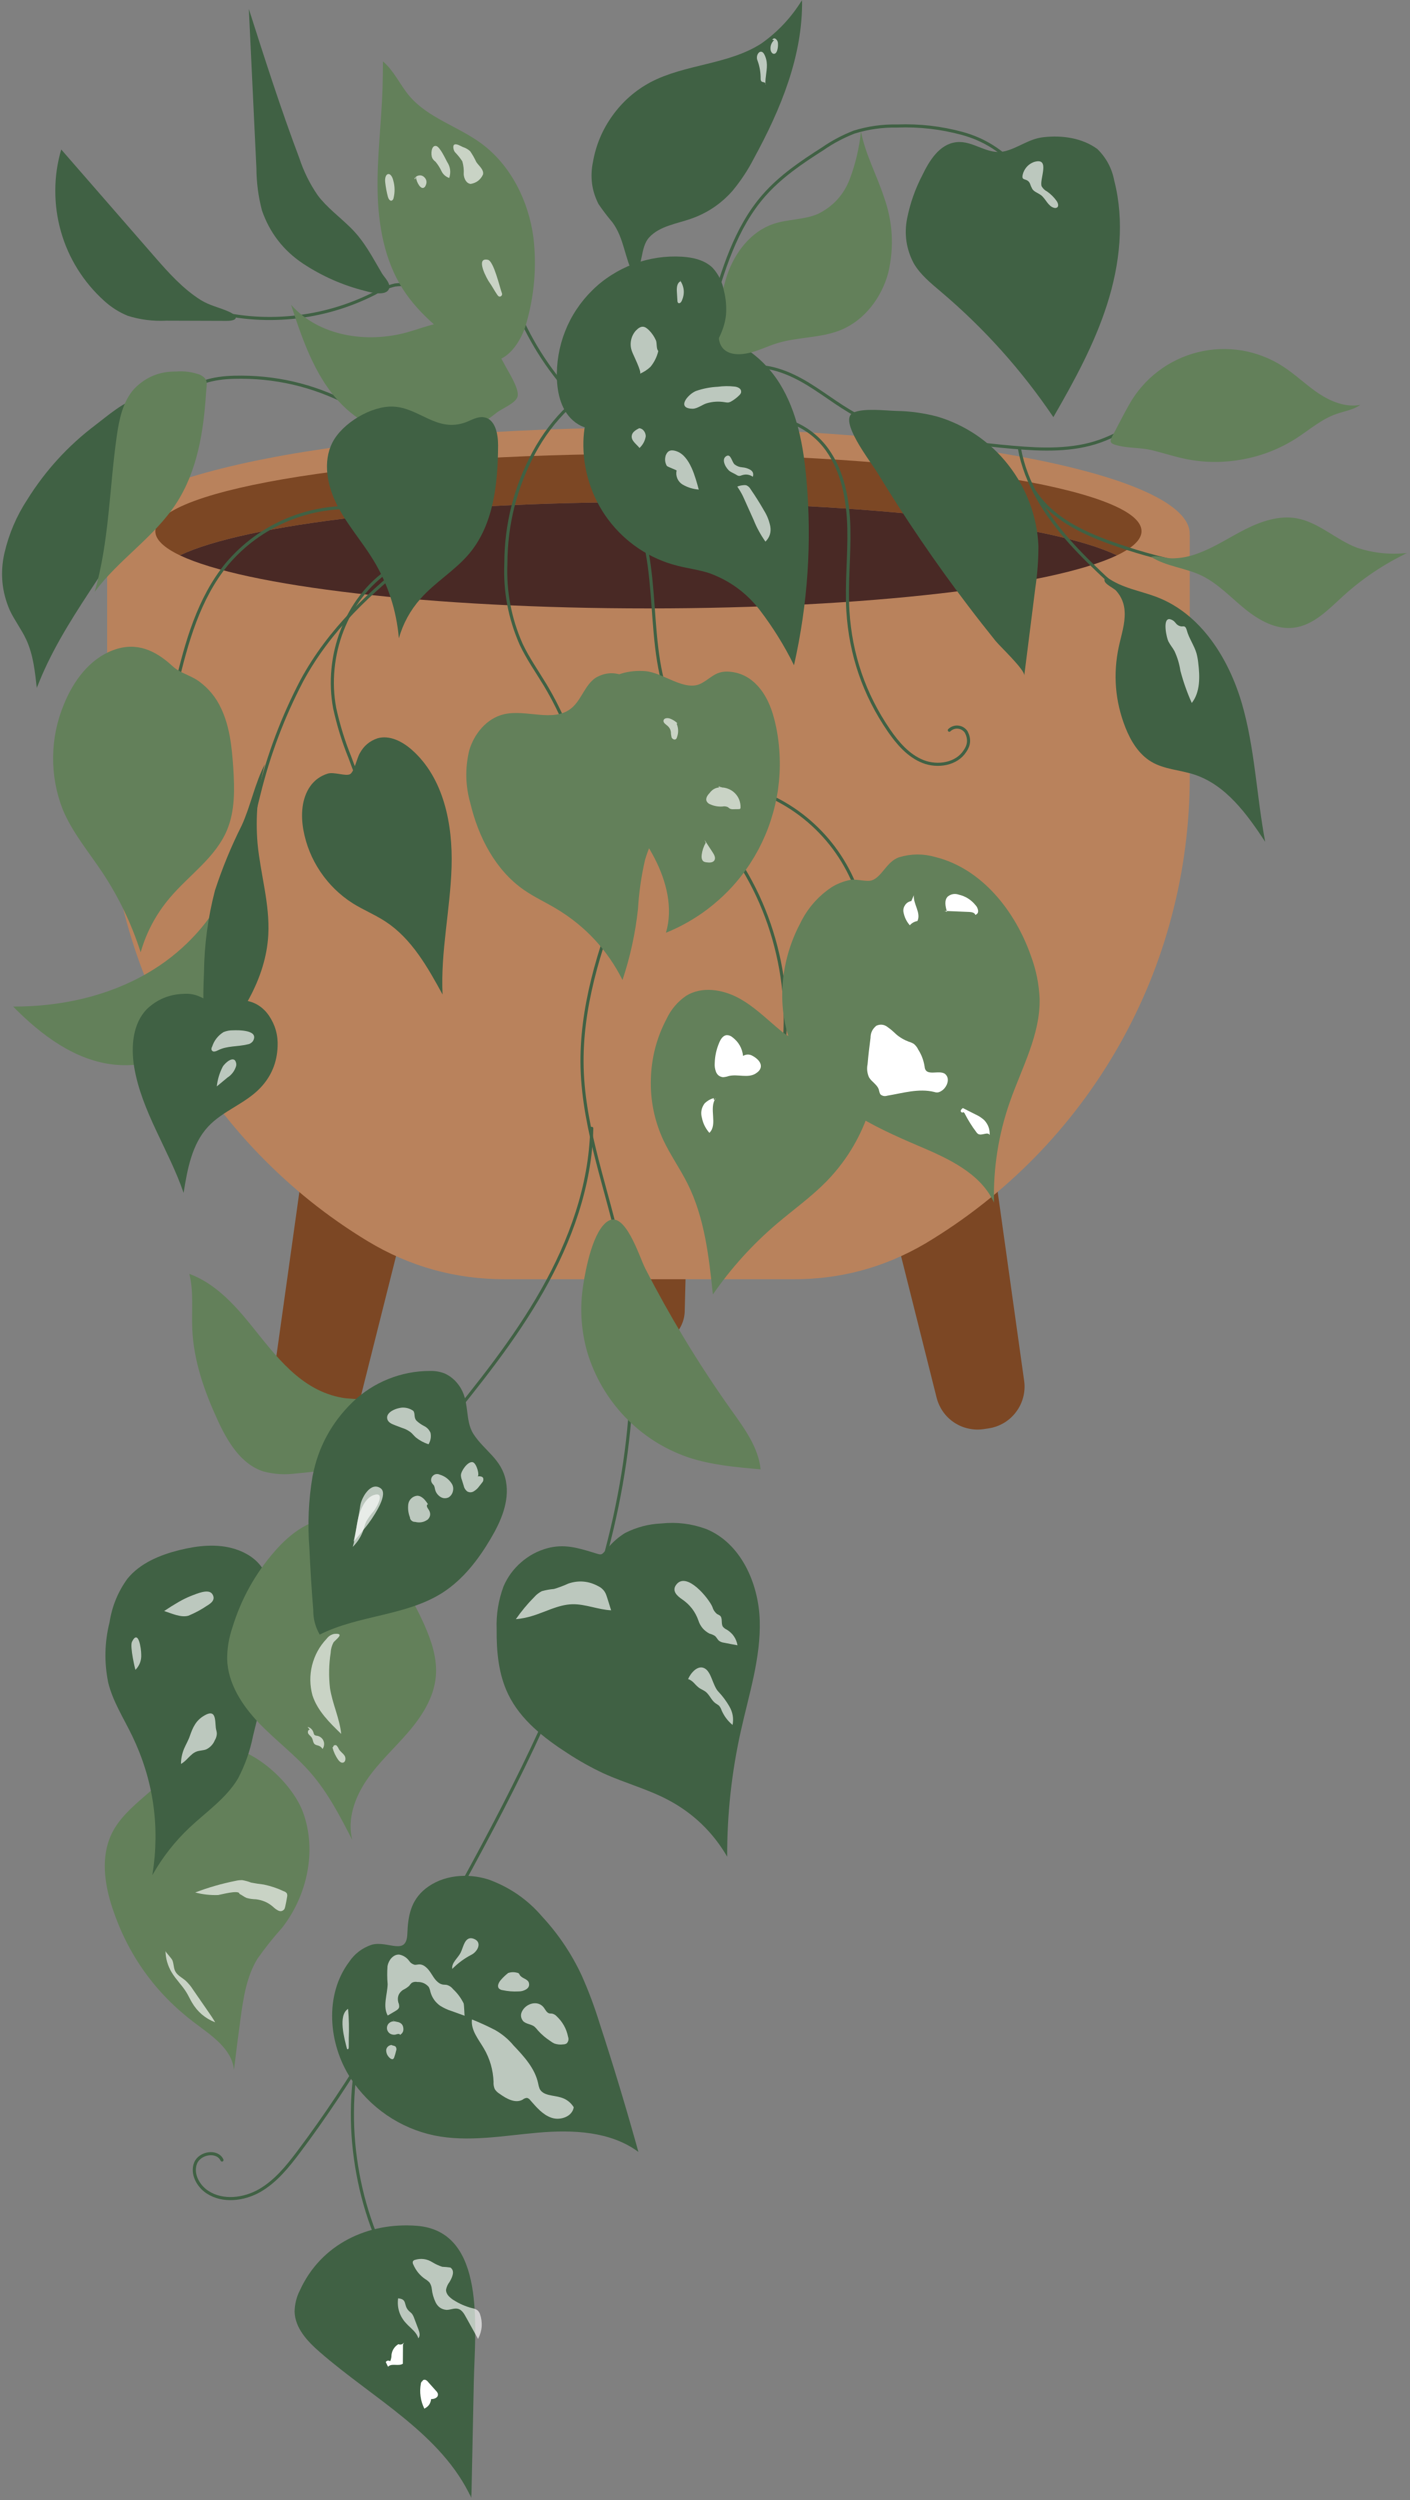 <svg width="351" height="622" viewBox="0 0 351 622" fill="none" xmlns="http://www.w3.org/2000/svg">
<rect x="0" y="0" width="351" height="622" fill="#808080" stroke="none"/>
<path d="M130.57 132.404L148.335 326.087C148.781 330.987 153.217 334.91 158.579 335.15L159.83 335.218C165.586 335.475 170.314 331.466 170.451 326.224L175.522 127.676L130.57 132.404Z" fill="#7C4724"/>
<path d="M141.689 140.987L89.628 348.169C89.336 349.368 88.823 350.482 88.12 351.493C87.401 352.503 86.527 353.36 85.499 354.045C84.471 354.73 83.358 355.21 82.159 355.484C80.942 355.758 79.726 355.793 78.51 355.621L76.283 355.279C74.981 355.09 73.764 354.662 72.634 353.977C71.52 353.309 70.561 352.435 69.773 351.39C68.985 350.328 68.419 349.163 68.094 347.895C67.769 346.61 67.7 345.326 67.871 344.024L98.279 127.008L141.689 140.987Z" fill="#7C4724"/>
<path d="M181.211 140.987L233.152 347.707C233.478 348.974 234.009 350.139 234.745 351.201C235.499 352.281 236.424 353.172 237.503 353.891C238.583 354.611 239.765 355.124 241.032 355.399C242.3 355.69 243.568 355.741 244.853 355.553L246.103 355.364C247.474 355.159 248.741 354.696 249.94 353.994C251.122 353.274 252.133 352.366 252.955 351.253C253.795 350.139 254.377 348.923 254.72 347.57C255.063 346.234 255.148 344.88 254.943 343.51L224.621 127.008L181.211 140.987Z" fill="#7C4724"/>
<path d="M26.671 133.108V193.34C26.653 199.114 27.03 204.852 27.75 210.591C28.486 216.313 29.583 221.966 31.039 227.551C32.495 233.136 34.294 238.618 36.452 243.962C38.611 249.324 41.095 254.515 43.921 259.552C46.748 264.571 49.883 269.402 53.326 274.045C56.77 278.67 60.487 283.055 64.496 287.201C68.504 291.347 72.77 295.236 77.258 298.833C81.764 302.431 86.492 305.737 91.409 308.718C101.978 315.125 113.439 318.294 125.79 318.26H197.089C208.944 318.362 219.994 315.416 230.238 309.437C235.24 306.456 240.037 303.167 244.611 299.57C249.185 295.972 253.519 292.101 257.596 287.938C261.673 283.775 265.459 279.372 268.971 274.713C272.466 270.07 275.669 265.205 278.547 260.134C281.425 255.063 283.961 249.838 286.171 244.442C288.363 239.046 290.214 233.513 291.687 227.877C293.177 222.24 294.308 216.536 295.044 210.746C295.798 204.972 296.175 199.165 296.175 193.34V133.108H26.671Z" fill="#B9825C"/>
<path d="M296.159 132.764C296.159 133.638 295.954 134.495 295.508 135.351C295.08 136.208 294.429 137.064 293.573 137.921C292.716 138.76 291.637 139.6 290.369 140.422C289.084 141.244 287.594 142.067 285.915 142.855C284.219 143.66 282.335 144.448 280.245 145.202C278.172 145.955 275.911 146.709 273.461 147.429C271.011 148.131 268.373 148.833 265.581 149.501C262.771 150.17 259.825 150.803 256.69 151.42C253.572 152.037 250.317 152.602 246.891 153.15C243.482 153.699 239.953 154.212 236.269 154.692C232.603 155.172 228.835 155.617 224.929 156.028C221.04 156.44 217.066 156.799 212.988 157.142C208.911 157.467 204.748 157.759 200.534 157.998C196.303 158.255 192.037 158.461 187.703 158.632C183.369 158.804 179.018 158.923 174.632 159.009C170.23 159.095 165.827 159.146 161.424 159.146C157.004 159.146 152.602 159.095 148.216 159.009C143.814 158.923 139.462 158.804 135.128 158.632C130.794 158.461 126.528 158.255 122.297 157.998C118.083 157.759 113.92 157.467 109.843 157.142C105.766 156.799 101.791 156.44 97.903 156.028C93.997 155.617 90.228 155.172 86.562 154.692C82.879 154.212 79.35 153.699 75.941 153.15C72.514 152.602 69.26 152.037 66.142 151.42C63.007 150.803 60.06 150.17 57.251 149.501C54.458 148.833 51.837 148.131 49.37 147.429C46.921 146.709 44.659 145.955 42.587 145.202C40.497 144.448 38.612 143.66 36.933 142.855C35.237 142.067 33.747 141.244 32.479 140.422C31.195 139.6 30.115 138.76 29.259 137.921C28.402 137.064 27.751 136.208 27.323 135.351C26.877 134.495 26.672 133.638 26.672 132.764C26.672 131.908 26.877 131.051 27.323 130.178C27.751 129.321 28.402 128.465 29.259 127.625C30.115 126.769 31.195 125.946 32.479 125.107C33.747 124.285 35.237 123.479 36.933 122.674C38.612 121.869 40.497 121.098 42.587 120.327C44.659 119.574 46.921 118.837 49.37 118.117C51.837 117.398 54.458 116.713 57.251 116.045C60.06 115.377 63.007 114.726 66.142 114.126C69.26 113.509 72.514 112.927 75.941 112.379C79.35 111.83 82.879 111.316 86.562 110.837C90.228 110.357 93.997 109.912 97.903 109.501C101.791 109.107 105.766 108.73 109.843 108.404C113.92 108.079 118.083 107.788 122.297 107.531C126.528 107.274 130.794 107.068 135.128 106.897C139.462 106.725 143.814 106.605 148.216 106.52C152.602 106.434 157.004 106.4 161.424 106.4C165.827 106.4 170.23 106.434 174.632 106.52C179.018 106.605 183.369 106.725 187.703 106.897C192.037 107.068 196.303 107.274 200.534 107.531C204.748 107.788 208.911 108.079 212.988 108.404C217.066 108.73 221.04 109.107 224.929 109.501C228.835 109.912 232.603 110.357 236.269 110.837C239.953 111.316 243.482 111.83 246.891 112.379C250.317 112.927 253.572 113.509 256.69 114.126C259.825 114.726 262.771 115.377 265.581 116.045C268.373 116.713 271.011 117.398 273.461 118.117C275.911 118.837 278.172 119.574 280.245 120.327C282.335 121.098 284.219 121.869 285.915 122.674C287.594 123.479 289.084 124.285 290.369 125.107C291.637 125.946 292.716 126.769 293.573 127.625C294.429 128.465 295.08 129.321 295.508 130.178C295.954 131.051 296.159 131.908 296.159 132.764Z" fill="#B9825C"/>
<path d="M284.168 132.148C284.168 134.238 282.027 136.26 278.052 138.161C261.966 130.469 215.816 124.919 161.425 124.919C107.017 124.919 60.883 130.469 44.78 138.161C40.805 136.26 38.664 134.238 38.664 132.148C38.664 121.51 93.62 112.91 161.425 112.91C229.229 112.91 284.168 121.51 284.168 132.148Z" fill="#7C4724"/>
<path d="M278.052 138.161C261.966 145.818 215.815 151.369 161.424 151.369C107.016 151.369 60.882 145.818 44.779 138.161C60.882 130.469 107.016 124.918 161.424 124.918C215.815 124.918 261.966 130.469 278.052 138.161Z" fill="#492925"/>
<path d="M97.08 141.656C86.116 148.885 80.874 163.309 83.324 176.226C84.232 180.355 85.465 184.398 87.058 188.321L90.981 198.839" stroke="#406144" stroke-width="0.772" stroke-miterlimit="10" stroke-linecap="round"/>
<path d="M75.445 450.905C78.923 460.447 76.473 471.616 70.22 479.617C68.028 482.049 66.006 484.602 64.105 487.291C61.398 491.694 60.593 496.97 59.89 502.11C59.308 506.392 58.76 510.675 58.246 514.958C57.732 509.733 52.661 506.427 48.464 503.274C38.648 495.874 31.813 486.315 27.958 474.631C25.988 468.67 25.063 461.937 27.77 456.267C29.603 452.447 32.892 449.569 36.096 446.794L47.368 437.012C56.841 428.789 72.088 441.671 75.445 450.905Z" fill="#63805A"/>
<path d="M58.551 385.396C54.08 383.974 49.197 384.522 44.623 385.653C39.775 386.869 34.876 388.891 31.724 392.762C29.36 396.017 27.887 399.632 27.27 403.606C26.019 408.591 25.916 413.593 26.944 418.647C28.109 423.324 30.765 427.452 32.872 431.787C38.199 442.836 39.878 454.417 37.925 466.528C40.409 462.108 43.493 458.168 47.176 454.691C51.356 450.751 56.29 447.427 59.236 442.493C61.001 439.136 62.251 435.607 62.988 431.889C65.335 422.399 67.665 412.771 67.887 402.938C68.076 395.212 67.082 388.154 58.551 385.396Z" fill="#406144"/>
<path d="M62.289 329.428C58.109 324.272 53.346 319.201 47.128 316.923C48.259 321.394 47.659 326.088 47.865 330.696C48.207 338.542 50.862 346.114 54.152 353.258C56.618 358.637 59.976 364.307 65.612 366.089C68.268 366.791 70.94 366.945 73.664 366.586C78.666 366.174 83.634 365.421 88.534 364.307C89.784 364.102 90.915 363.656 91.96 362.92C94.495 360.898 95.591 353.48 94.17 350.654C92.679 347.656 88.105 348.238 85.347 347.776C74.794 345.977 68.61 337.223 62.289 329.428Z" fill="#63805A"/>
<path d="M89.271 510.314C87.266 520.473 87.215 530.632 89.099 540.825C90.967 551.001 94.667 560.474 100.149 569.245" stroke="#406144" stroke-width="0.772" stroke-miterlimit="10" stroke-linecap="round"/>
<path d="M187.977 104.601C194.555 102.648 201.853 106.246 205.861 111.813C209.887 117.398 211.138 124.507 211.309 131.377C211.463 138.246 210.675 145.133 211.069 152.003C211.737 162.847 215.129 172.765 221.279 181.725C223.489 184.928 226.162 188.046 229.793 189.468C233.408 190.89 238.136 190.136 240.226 186.847C241.288 185.34 241.391 183.781 240.534 182.136C240.312 181.793 240.021 181.519 239.678 181.297C239.318 181.074 238.941 180.954 238.53 180.903C238.119 180.851 237.725 180.903 237.331 181.04C236.954 181.177 236.611 181.382 236.32 181.674" stroke="#406144" stroke-width="0.772" stroke-miterlimit="10" stroke-linecap="round"/>
<path d="M186.932 196.234C190.204 197.279 193.304 198.718 196.234 200.534C199.163 202.35 201.818 204.509 204.2 206.976C206.598 209.46 208.654 212.2 210.367 215.198C212.08 218.179 213.399 221.348 214.324 224.655C214.513 226.094 215.146 227.259 216.243 228.201" stroke="#406144" stroke-width="0.772" stroke-miterlimit="10" stroke-linecap="round"/>
<path d="M180.729 209.751C183.813 213.845 186.451 218.214 188.627 222.856C190.785 227.516 192.447 232.33 193.595 237.332C194.76 242.334 195.376 247.388 195.462 252.527C195.548 257.649 195.102 262.737 194.109 267.774" stroke="#406144" stroke-width="0.772" stroke-miterlimit="10" stroke-linecap="round"/>
<path d="M154.519 222.445C149.14 236.304 144.515 250.814 144.909 265.666C145.337 281.375 151.35 296.314 154.537 311.697C160.498 340.614 156.335 370.902 147.102 398.928C137.885 426.972 123.769 453.096 109.448 478.896C98.672 498.271 87.691 517.629 74.364 535.342C71.605 539.008 68.642 542.674 64.684 544.97C60.71 547.248 55.468 547.882 51.648 545.381C49.284 543.839 47.656 540.79 48.684 538.169C49.712 535.565 54.08 534.846 55.262 537.398" stroke="#406144" stroke-width="0.772" stroke-miterlimit="10" stroke-linecap="round"/>
<path d="M103.573 138.384C92.318 147.052 82.022 156.594 75.119 169.374C70.442 178.316 66.896 187.704 64.48 197.503C63.195 202.625 62.013 207.627 60.917 212.647C61.705 212.424 61.105 211.979 61.345 211.139" stroke="#406144" stroke-width="0.772" stroke-miterlimit="10" stroke-linecap="round"/>
<path d="M89.903 126.393C86.768 126.136 83.633 126.256 80.515 126.753C77.415 127.25 74.4 128.106 71.487 129.323C68.575 130.539 65.851 132.081 63.299 133.948C60.763 135.815 58.485 137.957 56.446 140.372C49.474 148.869 46.408 159.85 43.889 170.557C43.804 170.968 43.752 171.516 44.129 171.705C44.506 171.893 44.729 171.019 44.335 171.156" stroke="#406144" stroke-width="0.772" stroke-miterlimit="10" stroke-linecap="round"/>
<path d="M86.837 100.456C77.895 95.813 68.37 93.603 58.297 93.86C53.295 93.98 47.744 95.094 44.866 99.205" stroke="#406144" stroke-width="0.772" stroke-miterlimit="10" stroke-linecap="round"/>
<path d="M113.389 75.102C110.391 73.526 107.239 72.293 103.967 71.436C102.134 70.854 100.249 70.665 98.331 70.905C96.532 71.334 94.819 72.036 93.225 72.995C86.801 76.25 79.983 78.237 72.805 78.957C65.627 79.659 58.569 79.042 51.614 77.09" stroke="#406144" stroke-width="0.772" stroke-miterlimit="10" stroke-linecap="round"/>
<mask id="mask0_287_104848" style="mask-type:luminance" maskUnits="userSpaceOnUse" x="137" y="0" width="155" height="115">
<path d="M137.596 0H291.089V114.298H137.596V0Z" fill="white"/>
</mask>
<g mask="url(#mask0_287_104848)">
<path d="M253.211 41.8C249.511 37.551 244.971 34.69 239.558 33.2C234.247 31.761 228.851 31.144 223.369 31.35C219.703 31.281 216.14 31.778 212.645 32.857C209.87 33.936 207.249 35.324 204.799 37.02C199.522 40.378 194.28 43.924 190.152 48.635C183.094 56.686 179.925 67.359 176.961 77.672" stroke="#406144" stroke-width="0.772" stroke-miterlimit="10" stroke-linecap="round"/>
</g>
<path d="M292.75 102.374C285.966 102.905 280.261 107.462 273.854 109.741C266.968 112.19 259.43 111.916 252.149 111.282C243.824 110.563 235.567 109.398 227.378 107.788C223.13 107.068 219.035 105.886 215.061 104.207C210.093 101.929 205.827 98.383 201.168 95.539C196.491 92.695 191.06 90.485 185.664 91.376" stroke="#406144" stroke-width="0.772" stroke-miterlimit="10" stroke-linecap="round"/>
<path d="M158.254 127.573C165.278 144.173 159.744 164.782 169.372 179.994" stroke="#406144" stroke-width="0.772" stroke-miterlimit="10" stroke-linecap="round"/>
<path d="M153.251 93.261C144.36 97.51 137.577 103.968 132.883 112.654C128.292 121.236 125.962 130.401 125.928 140.149C125.636 147.155 126.904 153.854 129.731 160.278C131.409 163.841 133.688 167.062 135.726 170.436C139.924 177.443 142.939 184.912 144.806 192.878" stroke="#406144" stroke-width="0.772" stroke-miterlimit="10" stroke-linecap="round"/>
<path d="M147.31 280.725C147.018 294.926 142.016 308.717 135.01 321.051C128.003 333.402 119.026 344.486 110.084 355.501" stroke="#406144" stroke-width="0.772" stroke-miterlimit="10" stroke-linecap="round"/>
<path d="M253.759 111.523C255.352 120.363 260.423 128.243 266.419 134.942C272.414 141.623 279.387 147.379 285.708 153.768" stroke="#406144" stroke-width="0.772" stroke-miterlimit="10" stroke-linecap="round"/>
<path d="M144.738 100.748C138.245 94.341 133.14 86.958 129.423 78.615C128.772 76.902 127.898 75.309 126.768 73.853" stroke="#406144" stroke-width="0.772" stroke-miterlimit="10" stroke-linecap="round"/>
<path d="M257.664 122.452C261.844 128.825 269.142 132.371 276.303 134.975C282.281 137.151 288.397 138.864 294.633 140.131" stroke="#406144" stroke-width="0.772" stroke-miterlimit="10" stroke-linecap="round"/>
<mask id="mask1_287_104848" style="mask-type:luminance" maskUnits="userSpaceOnUse" x="71" y="552" width="50" height="70">
<path d="M71.811 552.85H120.052V621.493H71.811V552.85Z" fill="white"/>
</mask>
<g mask="url(#mask1_287_104848)">
<path d="M117.947 592.628L117.347 621.494C109.93 605.476 92.867 596.757 79.574 585.142C76.507 582.487 73.424 579.163 73.338 575.103C73.372 573.253 73.8 571.488 74.64 569.844C79.933 558.212 91.719 552.816 103.78 553.758C121.168 555.128 118.238 579.403 117.947 592.628Z" fill="#406144"/>
</g>
<path d="M105.938 469.867C110.238 466.458 116.336 465.945 121.578 467.589C126.837 469.491 131.309 472.557 134.958 476.823C139.018 481.208 142.307 486.108 144.825 491.521C146.555 495.41 148.028 499.367 149.279 503.427C152.74 513.997 155.943 524.652 158.924 535.376C151.951 530.22 142.581 529.826 133.947 530.58C125.296 531.333 116.525 533.012 108.045 531.265C103.796 530.357 99.873 528.678 96.276 526.228C92.695 523.762 89.698 520.729 87.299 517.08C81.714 508.464 80.738 496.369 86.888 488.129C88.276 486.056 90.16 484.634 92.524 483.829C96.584 482.716 101.175 486.724 101.398 481.157C101.569 476.72 102.22 472.848 105.938 469.867Z" fill="#406144"/>
<path d="M155.616 381.386C158.46 379.947 161.475 379.159 164.644 379.022C168.465 378.611 172.165 379.074 175.78 380.393C184.379 383.887 188.833 393.823 189.125 403.108C189.416 412.411 186.469 421.456 184.448 430.535C182.135 440.865 180.987 451.332 181.022 461.919C177.476 455.855 172.627 451.161 166.426 447.855C161.287 445.114 155.582 443.623 150.272 441.208C147.154 439.752 144.156 438.073 141.278 436.188C135.385 432.385 129.594 427.88 126.528 421.559C124.095 416.573 123.581 410.886 123.633 405.335C123.496 401.652 124.078 398.089 125.363 394.629C126.374 392.316 127.83 390.329 129.732 388.684C131.633 387.022 133.792 385.858 136.224 385.189C140.336 384.076 143.693 385.035 147.599 386.234C150.083 386.988 149.535 387.005 151.299 385.138C152.533 383.648 153.972 382.397 155.616 381.386Z" fill="#406144"/>
<path d="M182.152 350.961C185.338 355.415 188.782 360.092 189.347 365.557C183.249 365.026 177.081 364.495 171.274 362.559C168.31 361.531 165.484 360.178 162.828 358.482C160.19 356.786 157.775 354.799 155.582 352.52C153.406 350.242 151.522 347.741 149.929 345.017C148.353 342.31 147.102 339.432 146.194 336.417C144.618 330.884 144.293 325.265 145.201 319.594C145.817 315.62 147.616 306.112 151.368 303.783C155.651 301.144 159.197 312.793 160.601 315.534C163.582 321.342 166.751 327.029 170.126 332.631C173.895 338.884 177.904 345 182.152 350.961Z" fill="#63805A"/>
<path d="M83.581 377.79C77.636 377.396 72.291 381.439 68.385 385.944C63.503 391.529 59.991 397.885 57.833 404.977C56.976 407.495 56.548 410.082 56.548 412.754C56.702 418.785 60.248 424.249 64.411 428.618C68.591 432.969 73.49 436.618 77.43 441.175C81.696 446.108 84.711 451.967 87.692 457.758C86.39 452.67 88.292 447.239 91.255 442.888C94.202 438.537 98.159 434.973 101.585 430.999C105.011 427.025 108.026 422.348 108.489 417.106C108.9 412.617 107.393 408.18 105.56 404.069C100.335 392.317 91.786 381.49 80.017 376.351" fill="#63805A"/>
<path d="M223.8 213.28C226.815 212.372 229.847 212.354 232.879 213.228C244.426 216.123 252.751 226.659 256.674 237.931C257.925 241.306 258.627 244.783 258.798 248.381C259.021 257.375 254.362 265.632 251.398 274.112C248.554 282.232 247.235 290.592 247.441 299.191C244.1 291.859 235.997 288.193 228.597 285.058C217.222 280.21 205.213 274.523 198.943 263.85C192.964 253.64 193.615 240.295 199.148 229.828C200.947 226.076 203.568 223.044 207.012 220.731C208.485 219.824 210.078 219.207 211.774 218.898C213.299 218.642 215.731 219.464 217.05 219.018C219.603 218.11 220.699 214.359 223.8 213.28Z" fill="#63805A"/>
<path d="M93.981 183.678C96.997 182.821 100.149 184.466 102.513 186.539C110.462 193.545 112.74 205.092 112.414 215.696C112.089 226.3 109.656 236.835 110.17 247.422C106.453 240.621 102.478 233.546 96.003 229.298C93.399 227.585 90.487 226.403 87.849 224.758C84.611 222.702 81.921 220.081 79.763 216.895C77.621 213.709 76.2 210.231 75.514 206.445C74.863 202.728 75.086 198.65 77.245 195.584C78.341 194.059 79.78 193.032 81.579 192.466C83.155 191.987 86.016 193.169 87.112 192.62C88.174 192.089 88.876 188.492 89.562 187.413C90.538 185.58 92.011 184.346 93.981 183.678Z" fill="#406144"/>
<path d="M194.506 256.554C190.994 253.676 187.774 250.369 183.765 248.245C179.774 246.121 174.651 245.35 170.797 247.748C168.656 249.222 167.045 251.14 165.932 253.487C163.465 258.164 162.163 263.166 162.026 268.46C161.872 273.753 162.9 278.807 165.109 283.603C166.874 287.372 169.306 290.764 171.157 294.482C175.405 302.962 176.467 312.623 177.461 322.045C182.018 315.467 187.345 309.574 193.444 304.401C197.538 300.923 201.941 297.788 205.693 293.968C210.01 289.548 213.299 284.443 215.543 278.687C216.245 277.505 216.519 276.237 216.348 274.867C216.177 273.496 215.612 272.331 214.635 271.372C211.774 267.74 208.485 264.588 204.768 261.881C201.496 259.5 197.658 259.158 194.506 256.554Z" fill="#63805A"/>
<path d="M279.969 152.26C280.106 155.19 279.129 158.016 278.513 160.877C277.039 167.747 277.588 174.462 280.157 181.006C281.493 184.381 283.498 187.67 286.616 189.52C289.819 191.422 293.725 191.542 297.254 192.689C305.134 195.242 310.393 202.505 314.95 209.426C312.792 197.983 312.398 186.18 309.143 174.993C305.871 163.824 299.001 152.843 288.157 148.611C283.875 146.95 279.198 146.333 275.429 143.523C273.716 144.911 276.971 146.025 277.845 146.967C279.198 148.474 279.9 150.239 279.969 152.26Z" fill="#406144"/>
<path d="M273.169 37.072C275.396 39.265 276.801 41.886 277.383 44.969C279.97 55.042 278.771 65.801 275.602 75.702C272.45 85.604 267.413 94.786 262.223 103.78C254.325 92.097 244.989 81.681 234.213 72.567C231.712 70.443 229.074 68.319 227.43 65.458C225.597 61.946 225.048 58.229 225.819 54.323C226.573 50.554 227.841 46.956 229.622 43.547C231.318 40.053 233.802 35.873 238.051 35.376C242.265 34.879 245.76 38.631 249.991 37.654C253.486 36.849 256.073 34.519 259.824 34.125C264.398 33.611 269.4 34.314 273.169 37.072Z" fill="#406144"/>
<path d="M28.127 161.767C22.302 163.943 18.277 169.408 15.93 175.181C14.182 179.378 13.274 183.746 13.223 188.286C13.172 192.826 13.977 197.211 15.639 201.443C18.02 207.147 22.097 211.961 25.523 217.118C29.6 223.285 32.77 229.88 35.014 236.921C36.453 231.902 38.868 227.396 42.243 223.405C47.022 217.734 53.652 213.366 56.513 206.514C58.535 201.683 58.397 196.269 58.072 191.061C57.729 185.973 57.215 180.783 55.023 176.192C53.755 173.468 51.905 171.241 49.489 169.476C47.245 167.9 44.898 167.523 42.945 165.725C38.731 161.836 33.986 159.558 28.127 161.767Z" fill="#63805A"/>
<path d="M187.961 169.973C190.873 172.714 192.329 176.688 193.151 180.628C193.7 183.215 194.008 185.836 194.094 188.474C194.196 191.113 194.042 193.751 193.682 196.372C193.306 198.976 192.706 201.545 191.884 204.064C191.079 206.582 190.034 208.997 188.8 211.344C187.55 213.674 186.128 215.884 184.5 217.957C182.873 220.047 181.074 221.966 179.104 223.73C177.134 225.495 175.044 227.088 172.8 228.475C170.556 229.88 168.209 231.079 165.776 232.056C167.609 225.923 165.896 219.207 162.949 213.52C160.003 207.832 155.892 202.847 152.465 197.434C149.039 192.038 146.247 185.888 146.469 179.481C146.452 176.089 147.549 173.091 149.776 170.521C152.5 167.66 156.731 166.65 160.671 166.975C165.108 167.335 170.47 172.183 174.564 170.024C176.946 168.757 178.008 167.061 181.023 167.078C183.695 167.164 186.008 168.123 187.961 169.973Z" fill="#63805A"/>
<path d="M150.51 95.984C146.929 99.462 145.405 104.652 145.233 109.655C145.131 113.184 145.61 116.644 146.672 120.002C147.734 123.377 149.311 126.477 151.435 129.304C153.559 132.131 156.077 134.512 159.007 136.482C161.953 138.435 165.122 139.857 168.549 140.73C171.187 141.416 173.928 141.741 176.532 142.58C181.688 144.448 185.919 147.566 189.243 151.917C192.481 156.182 195.29 160.705 197.654 165.502C201.097 150.272 202.125 134.889 200.755 119.351C200.018 111.008 198.494 102.494 194.074 95.385C189.637 88.275 181.791 82.828 173.448 83.307C171.598 83.376 169.851 83.838 168.206 84.695C166.544 85.671 165.311 87.025 164.523 88.789C163.461 91.102 164.403 92.404 162.107 92.935C160.377 93.346 158.099 92.352 156.094 92.866C153.953 93.415 152.103 94.46 150.51 95.984Z" fill="#406144"/>
<mask id="mask2_287_104848" style="mask-type:luminance" maskUnits="userSpaceOnUse" x="146" y="0" width="58" height="71">
<path d="M146.367 0H203.379V70.443H146.367V0Z" fill="white"/>
</mask>
<g mask="url(#mask2_287_104848)">
<path d="M161.632 59.034C164.236 56.224 168.398 55.693 172.013 54.426C176.039 53.021 179.465 50.725 182.309 47.522C184.416 44.986 186.232 42.245 187.722 39.316C194.369 27.153 199.868 13.842 199.662 0C197.041 4.283 193.684 7.881 189.572 10.793C181.332 16.138 170.557 15.898 161.871 20.489C158.103 22.528 154.985 25.269 152.484 28.746C149.983 32.207 148.355 36.044 147.619 40.258C146.83 43.941 147.293 47.453 149.006 50.794C150.085 52.37 151.233 53.877 152.467 55.334C155.413 59.325 155.482 64.293 157.743 68.353C160.261 66.4 159.233 61.603 161.632 59.034Z" fill="#406144"/>
</g>
<path d="M155.668 168.312C153.15 167.13 150.683 167.232 148.285 168.62C145.544 170.453 144.739 174.222 142.152 176.26C137.681 179.807 131.017 176.398 125.449 177.699C121.184 178.693 117.98 182.565 116.781 186.796C115.753 191.182 115.856 195.533 117.089 199.85C119.094 208.261 123.325 216.467 130.417 221.401C132.953 223.165 135.796 224.467 138.452 226.06C145.664 230.377 151.18 236.287 154.966 243.808C156.885 238.052 158.169 232.159 158.82 226.129C159.06 222.017 159.643 217.957 160.568 213.949C161.99 209.015 164.902 204.578 165.981 199.559C167.249 193.58 165.793 187.378 164.336 181.434C163.686 178.744 163.463 174.839 161.801 172.56C161.047 171.515 155.668 168.791 155.668 168.312Z" fill="#63805A"/>
<path d="M281.084 100.661C281.992 99.034 283.054 97.526 284.27 96.139C285.487 94.734 286.823 93.483 288.296 92.37C289.769 91.239 291.345 90.28 293.007 89.492C294.669 88.687 296.416 88.07 298.198 87.625C299.997 87.179 301.812 86.922 303.663 86.854C305.513 86.785 307.346 86.905 309.179 87.196C310.995 87.505 312.776 88.001 314.489 88.67C316.22 89.338 317.864 90.177 319.406 91.188C322.507 93.192 325.162 95.813 328.228 97.869C331.295 99.908 335.012 101.415 338.627 100.73C336.88 101.98 334.653 102.289 332.614 103.008C328.948 104.293 325.95 106.948 322.678 109.056C318.618 111.642 314.232 113.373 309.504 114.263C304.776 115.154 300.065 115.154 295.354 114.229C292.442 113.647 289.632 112.704 286.754 112.002C284.048 111.351 281.221 111.522 278.583 110.923C275.705 110.272 276.253 109.741 277.401 107.565C278.617 105.27 279.799 102.923 281.084 100.661Z" fill="#63805A"/>
<path d="M254.975 168.073L257.733 146.231C258.247 142.787 258.504 139.344 258.504 135.866C258.35 132.217 257.63 128.671 256.345 125.228C255.078 121.802 253.313 118.633 251.069 115.755C248.825 112.859 246.187 110.393 243.172 108.32C240.139 106.264 236.884 104.705 233.39 103.66C230.015 102.769 226.606 102.29 223.128 102.238C220.319 102.153 214.923 101.467 212.387 102.684C208.601 104.499 216.636 114.71 218.366 117.536C225.321 128.945 232.842 139.995 240.927 150.633C243.189 153.614 245.484 156.543 247.831 159.456C248.893 160.775 255.163 166.651 254.975 168.073Z" fill="#406144"/>
<path d="M181.004 68.456C182.923 62.82 186.932 57.561 192.585 55.693C196.148 54.494 200.122 54.717 203.6 53.227C207.403 51.359 210.058 48.447 211.566 44.473C212.988 40.67 213.913 36.729 214.324 32.687C215.403 38.34 218.23 43.496 220.029 48.961C222.256 55.145 222.615 61.449 221.125 67.839C219.48 74.024 215.232 79.66 209.339 82.092C204.268 84.165 198.529 83.788 193.321 85.433C191.009 86.152 188.816 87.283 186.435 87.814C182.477 88.722 179.034 87.78 178.897 83.548C178.709 78.392 179.411 73.356 181.004 68.456Z" fill="#63805A"/>
<path d="M132.799 59.17C131.6 50.022 127.163 41.062 119.711 35.615C113.937 31.401 106.52 29.328 101.894 23.863C99.565 21.105 98.091 17.61 95.333 15.28C95.316 17.507 95.299 19.717 95.23 21.944C94.956 30.458 93.843 38.938 93.997 47.469C94.151 55.983 95.693 64.72 100.267 71.898C104.447 78.425 110.785 83.188 117.004 87.813C118.083 88.738 119.317 89.406 120.687 89.783C126.169 90.862 129.852 84.729 131.017 80.447C133.021 73.474 133.621 66.382 132.799 59.17Z" fill="#63805A"/>
<mask id="mask3_287_104848" style="mask-type:luminance" maskUnits="userSpaceOnUse" x="0" y="96" width="42" height="76">
<path d="M0 96.755H41.114V171.309H0V96.755Z" fill="white"/>
</mask>
<g mask="url(#mask3_287_104848)">
<path d="M6.784 124.302C4.112 128.38 2.227 132.799 1.114 137.562C0 142.427 0.429 147.155 2.399 151.746C3.581 154.299 5.345 156.56 6.527 159.113C8.275 162.881 8.72 167.096 9.148 171.207C15.624 154.11 28.489 140.217 36.455 123.771C39.059 118.409 41.149 112.516 40.395 106.606C39.984 103.351 38.322 98.298 34.519 99.034C30.99 99.737 26.622 103.574 23.795 105.715C16.977 110.855 11.307 117.056 6.784 124.302Z" fill="#406144"/>
</g>
<path d="M38.644 64.053L15.243 37.191C14.267 40.515 13.77 43.907 13.77 47.367C13.753 50.828 14.215 54.237 15.158 57.56C16.1 60.901 17.487 64.019 19.32 66.965C21.153 69.894 23.363 72.533 25.933 74.845C27.663 76.421 29.616 77.672 31.792 78.563C34.944 79.556 38.164 79.95 41.454 79.779L56.323 79.83C59.475 79.848 59.287 78.546 56.923 77.518C54.576 76.473 52.229 76.044 49.968 74.64C45.582 71.882 42.019 67.924 38.644 64.053Z" fill="#406144"/>
<path d="M87.35 56.72C84.609 53.996 81.439 51.701 79.11 48.617C77.122 45.739 75.598 42.639 74.501 39.315C69.893 27.101 65.919 14.664 61.944 2.227L63.829 41.868C63.846 45.414 64.308 48.891 65.199 52.318C67.118 57.885 70.527 62.305 75.426 65.577C80.206 68.729 85.379 71.007 90.947 72.395C92.232 72.755 95.795 73.663 96.72 72.087C97.543 70.699 95.727 69.089 95.093 68.027C92.677 63.967 90.776 60.112 87.35 56.72Z" fill="#406144"/>
<path d="M125.534 90.572C123.222 86.083 119.898 81.544 114.999 80.379C110.493 79.317 105.936 81.372 101.482 82.64C91.392 85.484 79.383 83.685 72.445 75.805C75.529 85.227 78.904 95.094 86.253 101.758C87.503 102.889 88.857 103.917 90.296 104.807C91.735 105.715 93.242 106.486 94.818 107.12C96.394 107.754 98.005 108.234 99.666 108.576C101.328 108.919 103.007 109.124 104.703 109.159C106.399 109.21 108.095 109.107 109.774 108.85C111.453 108.593 113.08 108.199 114.69 107.651C116.301 107.103 117.842 106.418 119.333 105.595C120.823 104.773 122.211 103.831 123.53 102.752C125.055 101.518 128.584 100.302 128.875 98.486C129.183 96.465 126.442 92.336 125.534 90.572Z" fill="#63805A"/>
<path d="M138.64 94.461C138.554 92.405 138.691 90.35 139.034 88.328C139.377 86.29 139.925 84.319 140.679 82.418C141.432 80.499 142.375 78.683 143.522 76.97C144.653 75.257 145.955 73.681 147.428 72.242C148.884 70.786 150.478 69.518 152.225 68.422C153.955 67.308 155.771 66.4 157.707 65.681C159.626 64.961 161.596 64.448 163.634 64.139C165.673 63.831 167.711 63.745 169.75 63.865C172.542 64.036 175.455 64.704 177.442 66.674C178.898 68.302 179.823 70.204 180.217 72.362C180.714 74.332 180.885 76.302 180.731 78.324C180.303 82.521 177.956 86.272 175.403 89.647C169.716 97.202 163.274 102.221 154.161 104.722C150.478 105.716 147.582 107.789 143.951 105.579C140.113 103.249 138.829 98.709 138.64 94.461Z" fill="#406144"/>
<path d="M82.759 110.083C80.292 114.897 81.457 120.876 83.941 125.707C86.408 130.538 90.074 134.649 92.9 139.275C96.566 145.288 98.691 151.797 99.29 158.804C100.335 155.121 102.134 151.849 104.652 148.988C108.318 144.808 113.321 141.93 116.884 137.647C122.914 130.384 123.942 120.259 123.993 110.803C123.993 107.942 123.291 104.276 120.481 103.813C118.957 103.556 117.501 104.447 116.061 105.013C108.781 107.771 104.447 101.415 97.851 101.158C92.421 100.935 85.209 105.287 82.759 110.083Z" fill="#406144"/>
<mask id="mask4_287_104848" style="mask-type:luminance" maskUnits="userSpaceOnUse" x="282" y="127" width="69" height="32">
<path d="M282.317 127.455H350.379V158.154H282.317V127.455Z" fill="white"/>
</mask>
<g mask="url(#mask4_287_104848)">
<path d="M298.197 137.682C302.36 136.175 306.077 133.657 310.017 131.669C313.975 129.682 318.429 128.175 322.78 128.946C328.296 129.939 332.579 134.308 337.821 136.278C341.898 137.614 346.061 138.042 350.326 137.562C344.485 140.355 339.157 143.935 334.36 148.286C330.694 151.627 326.994 155.567 322.078 156.167C317.641 156.715 313.392 154.317 309.915 151.507C306.454 148.698 303.353 145.34 299.362 143.318C295.302 141.28 290.368 140.989 286.548 138.539C288.055 138.042 290.162 138.933 291.824 138.916C294.017 138.882 296.141 138.47 298.197 137.682Z" fill="#63805A"/>
</g>
<path d="M36.846 242.026C26.773 247.919 14.953 250.455 3.27 250.421C10.259 257.53 18.79 263.954 28.692 264.896C36.606 265.633 44.435 262.789 51.528 259.192C53.035 258.506 54.423 257.616 55.673 256.519C57.044 255.08 58.072 253.419 58.774 251.551C62.543 242.386 61.96 232.193 60.487 222.583C60.264 221.092 60.521 217.992 58.637 218.197C57.027 218.369 56.067 221.76 55.485 222.874C53.48 226.66 50.996 230.086 48.05 233.17C44.727 236.664 40.992 239.611 36.846 242.026Z" fill="#63805A"/>
<path d="M64.121 209.94C64.857 217.495 67.187 224.93 66.793 232.519C66.194 243.688 59.718 253.727 52.043 261.83C50.433 255.371 50.484 248.622 50.776 241.958C50.861 235.037 51.769 228.219 53.517 221.521C55.332 215.97 57.542 210.591 60.163 205.383C62.39 200.535 63.487 194.745 65.936 190.137C64.155 196.629 63.538 203.225 64.121 209.94Z" fill="#406144"/>
<path d="M33.385 96.755C30.542 99.942 29.651 104.379 29.051 108.61C27.218 121.51 27.184 134.735 23.569 147.258C29.497 139.24 38.336 133.69 43.801 125.347C49.129 117.227 50.671 107.36 51.287 97.852C51.459 95.334 51.99 94.357 49.763 93.227C47.827 92.524 45.822 92.267 43.75 92.439C39.672 92.387 36.229 93.826 33.385 96.755Z" fill="#63805A"/>
<path d="M114.247 344.675C113.322 343.356 112.14 342.363 110.684 341.695C109.502 341.249 108.286 341.044 107.035 341.078C103.455 341.078 99.994 341.746 96.671 343.082C93.33 344.418 90.384 346.337 87.78 348.821C82.538 353.909 79.197 360.059 77.81 367.254C76.799 373.198 76.542 379.177 77.022 385.19C77.245 390.312 77.57 395.434 77.981 400.557C77.964 402.732 78.495 404.771 79.591 406.672C89.27 401.773 101.125 402.064 110.256 396.188C115.275 392.933 119.044 388.051 122.093 382.895C124.697 378.526 126.89 373.507 125.948 368.505C124.903 362.988 120.62 361.018 117.862 356.77C115.601 353.241 117.057 348.496 114.247 344.675Z" fill="#406144"/>
<path d="M59.907 248.827C62.853 248.93 65.183 250.181 66.896 252.596C68.507 254.943 69.243 257.53 69.106 260.391C68.952 264.382 67.513 267.843 64.738 270.721C61.003 274.61 55.47 276.357 51.804 280.297C47.761 284.648 46.648 290.901 45.705 296.777C42.056 286.104 35.221 276.494 33.388 265.376C32.583 260.357 33.028 254.669 36.575 251.037C39.093 248.656 42.074 247.406 45.534 247.269C48.498 247.046 50.091 248.039 52.472 249.427C54.117 250.369 53.209 250.472 55.127 250.181C56.789 249.924 58.074 248.81 59.907 248.827Z" fill="#406144"/>
<path d="M105.269 592.422C104.995 592.354 104.823 592.714 104.772 592.988C104.378 595.163 104.669 597.253 105.628 599.241C106.639 598.761 107.204 597.973 107.324 596.859C107.736 596.877 108.13 596.791 108.506 596.585C108.9 596.345 109.072 596.003 109.003 595.54C108.918 595.283 108.781 595.061 108.592 594.872L106.571 592.611C106.382 592.354 106.142 592.165 105.851 592.063C105.543 591.977 105.166 592.165 105.149 592.474" fill="white"/>
<path d="M100.317 583.309L100.283 588.072C99.186 588.774 97.439 587.849 96.6 588.826L96.034 587.661C96.137 587.472 96.308 587.352 96.531 587.301C96.754 587.267 96.942 587.318 97.131 587.455C97.353 586.941 97.473 586.427 97.456 585.862C97.61 584.714 98.176 583.84 99.152 583.207C99.752 583.412 100.231 583.275 100.608 582.761" fill="white"/>
<path d="M107.716 562.872C106.311 561.965 104.804 561.759 103.211 562.256C103.022 562.324 102.885 562.444 102.782 562.615C102.714 562.872 102.731 563.129 102.868 563.352C103.519 564.877 104.513 566.11 105.883 567.035C106.277 567.258 106.62 567.549 106.928 567.875C107.254 568.371 107.442 568.903 107.493 569.502C107.613 570.65 107.939 571.746 108.436 572.791C108.984 573.922 109.892 574.556 111.142 574.676C112.102 574.693 113.078 574.162 114.003 574.402C114.945 574.641 115.494 575.567 115.956 576.406L119.005 581.905C120.05 579.884 120.205 577.811 119.468 575.652C119.331 575.292 119.108 574.984 118.817 574.744C118.457 574.487 118.046 574.333 117.618 574.265C115.905 573.836 114.311 573.134 112.821 572.175C111.913 571.575 110.971 570.718 111.039 569.639C111.176 568.937 111.468 568.303 111.896 567.738C112.667 566.453 113.284 564.928 112.119 564.14C111.433 564.037 110.765 563.986 110.08 563.952C109.258 563.678 108.47 563.318 107.716 562.872Z" fill="white" fill-opacity="0.65"/>
<path d="M101.686 574.831C101.96 575.122 102.303 575.345 102.56 575.653C102.817 576.013 103.005 576.407 103.142 576.835L104.136 579.456C104.427 580.21 104.684 581.152 104.136 581.752C103.708 580.193 102.217 579.234 101.121 578.035C99.476 576.27 98.808 574.18 99.099 571.799C101.464 572.004 100.384 573.443 101.686 574.831Z" fill="white" fill-opacity="0.65"/>
<path d="M126.562 490.819C125.86 491.35 125.226 491.95 124.66 492.618C124.147 493.218 123.684 494.143 124.215 494.725C124.489 494.965 124.78 495.102 125.14 495.136C126.425 495.41 127.71 495.513 129.029 495.445C129.731 495.462 130.382 495.29 130.982 494.931C131.65 494.502 131.873 493.92 131.616 493.166C131.222 492.292 129.92 492.207 129.406 491.385C129.337 491.213 129.234 491.059 129.097 490.922C128.977 490.853 128.823 490.802 128.669 490.785C127.847 490.562 127.025 490.631 126.236 490.973" fill="white" fill-opacity="0.65"/>
<path d="M130.075 500.191C129.526 501.082 129.561 501.955 130.195 502.795C130.914 503.583 132.216 503.548 133.055 504.217C133.381 504.508 133.655 504.816 133.912 505.159C134.82 506.169 135.831 507.026 136.961 507.763C137.287 508.02 137.647 508.242 138.023 508.414C138.743 508.653 139.462 508.722 140.199 508.619C140.525 508.619 140.816 508.534 141.09 508.362C141.518 507.883 141.621 507.334 141.415 506.735C141.004 504.696 140.028 502.966 138.503 501.561C138.229 501.27 137.886 501.082 137.509 500.979C137.253 500.927 136.996 500.962 136.739 500.91C136.07 500.739 135.779 499.985 135.368 499.454C133.929 497.587 131.12 498.375 130.075 500.191Z" fill="white" fill-opacity="0.65"/>
<path d="M123.292 505.073C125.023 506.067 126.53 507.317 127.798 508.842C130.436 511.617 133.177 514.581 133.965 518.333C134.033 518.778 134.153 519.223 134.325 519.652C135.198 521.433 137.734 521.245 139.635 521.827C141.006 522.239 142.051 523.044 142.822 524.243C142.513 526.556 139.515 527.635 137.305 526.881C135.096 526.144 133.52 524.226 131.978 522.478C131.789 522.204 131.515 522.016 131.173 521.93C130.779 521.964 130.436 522.101 130.128 522.358C128.295 523.403 126.068 522.136 124.354 520.902C123.875 520.611 123.464 520.217 123.155 519.737C122.915 519.155 122.813 518.538 122.864 517.904C122.744 514.958 121.956 512.217 120.483 509.682C119.13 507.369 117.159 505.073 117.485 502.418C119.472 503.206 121.408 504.097 123.292 505.073Z" fill="white" fill-opacity="0.65"/>
<path d="M112.826 494.915C112.415 494.384 111.901 494.024 111.267 493.836C110.958 493.767 110.616 493.784 110.307 493.75C108.937 493.544 108.098 492.208 107.361 491.026C106.624 489.861 105.562 488.594 104.192 488.731C103.883 488.782 103.575 488.816 103.267 488.833C102.667 488.679 102.187 488.354 101.845 487.84C101.228 487 100.406 486.486 99.395 486.281C97.905 486.178 96.723 487.669 96.466 489.142C96.363 490.632 96.363 492.123 96.5 493.63C96.431 496.268 95.232 499.129 96.517 501.442L98.419 500.328C98.813 500.088 99.258 499.814 99.361 499.352C99.395 498.941 99.326 498.564 99.155 498.187C98.83 496.902 99.189 495.874 100.269 495.103C100.834 494.829 101.365 494.487 101.845 494.076C102.033 493.801 102.239 493.544 102.479 493.322C102.924 493.065 103.404 492.996 103.9 493.099C105.031 493.065 105.973 493.459 106.727 494.332C106.933 494.726 107.07 495.138 107.155 495.583C107.549 496.988 108.337 498.118 109.519 498.975C110.427 499.557 111.387 500.003 112.415 500.328L115.652 501.493C115.618 501.493 115.55 498.821 115.413 498.41C114.762 497.091 113.905 495.926 112.826 494.915Z" fill="white" fill-opacity="0.65"/>
<path d="M98.263 502.915C97.818 502.846 97.424 502.932 97.064 503.172C96.687 503.412 96.465 503.754 96.362 504.183C96.276 504.611 96.328 505.022 96.567 505.399C96.79 505.776 97.116 506.016 97.527 506.136C97.938 506.256 98.349 506.256 98.743 506.101C99.069 505.999 99.565 505.947 99.565 506.273C100.216 505.879 100.508 505.313 100.405 504.56C100.319 503.789 99.908 503.309 99.171 503.086C98.675 502.949 98.041 502.966 97.784 502.521" fill="white" fill-opacity="0.65"/>
<path d="M97.389 508.79C97.029 508.824 96.721 508.978 96.481 509.252C96.241 509.526 96.121 509.835 96.138 510.212C96.19 510.948 96.498 511.548 97.063 512.028C97.286 512.216 97.612 512.404 97.869 512.25C97.989 512.147 98.074 512.028 98.126 511.873C98.314 511.325 98.485 510.777 98.605 510.229C98.759 509.852 98.708 509.492 98.468 509.167C98.108 508.841 97.338 508.978 97.235 508.499" fill="white" fill-opacity="0.65"/>
<path d="M114.69 485.767C113.988 487.171 112.361 488.285 112.583 489.844C114.005 488.405 115.598 487.223 117.397 486.298C118.87 485.544 120.172 483.18 117.911 482.34C115.701 481.535 115.358 484.465 114.69 485.767Z" fill="white" fill-opacity="0.65"/>
<path d="M86.338 509.578C86.338 509.681 86.39 509.766 86.493 509.818C86.698 509.92 86.818 509.595 86.818 509.355V507.111C86.921 504.661 86.87 502.229 86.647 499.779C84.06 501.406 85.773 507.316 86.338 509.578Z" fill="white" fill-opacity="0.65"/>
<path d="M173.862 419.795C174.41 420.24 175.112 420.463 175.66 420.891C176.671 421.679 177.099 423.067 178.162 423.786C178.453 423.958 178.727 424.146 179.001 424.369C179.292 424.712 179.498 425.088 179.635 425.517C180.251 426.939 181.159 428.155 182.359 429.148C182.667 427.538 182.41 426.013 181.588 424.574C180.8 423.204 179.857 421.936 178.761 420.789C177.459 419.315 177.117 416.249 175.626 415.204C173.845 413.936 171.943 416.197 171.292 417.739C172.457 418.082 172.971 419.093 173.862 419.795Z" fill="white" fill-opacity="0.65"/>
<path d="M173.843 403.126C174.323 404.617 175.248 405.713 176.635 406.433C177.098 406.553 177.526 406.724 177.937 406.981C178.383 407.306 178.588 407.889 179.017 408.231C179.394 408.488 179.805 408.642 180.267 408.694C181.364 408.917 182.477 409.139 183.591 409.328C183.282 407.632 182.391 406.33 180.918 405.439C180.558 405.268 180.233 405.028 179.976 404.737C179.411 403.931 179.976 402.612 179.239 401.961C178.982 401.79 178.743 401.653 178.468 401.533C177.903 401.053 177.526 400.471 177.338 399.769C176.396 397.61 170.982 390.963 168.395 394.184C167.093 395.794 168.601 397.079 169.834 397.919C171.736 399.22 173.072 400.951 173.843 403.126Z" fill="white" fill-opacity="0.65"/>
<path d="M141.466 393.979C140.318 394.51 139.136 394.955 137.92 395.315C136.892 395.401 135.881 395.589 134.888 395.863C134.185 396.223 133.569 396.685 133.055 397.268C131.342 398.981 129.8 400.848 128.412 402.835C129.748 402.716 131.067 402.459 132.369 402.065C135.744 401.071 138.931 399.221 142.442 399.118C145.714 399.032 148.867 400.471 152.139 400.626C152.104 400.626 151.076 397.148 150.922 396.822C150.562 395.829 149.894 395.109 148.969 394.647C146.554 393.328 144.053 393.105 141.466 393.979Z" fill="white" fill-opacity="0.65"/>
<path d="M59.596 471.171C60.23 471.462 60.761 471.941 61.412 472.198C62.165 472.404 62.936 472.507 63.724 472.524C65.3 472.712 66.688 473.295 67.887 474.323C68.298 474.717 68.744 475.059 69.24 475.316C69.823 475.607 70.32 475.505 70.765 475.008C70.868 474.819 70.954 474.614 70.988 474.408C71.176 473.586 71.331 472.764 71.468 471.924C71.536 471.65 71.519 471.376 71.433 471.102C71.245 470.811 70.971 470.605 70.628 470.52C69.052 469.766 67.39 469.218 65.677 468.858C64.615 468.738 63.553 468.567 62.491 468.361C61.806 468.087 61.086 467.899 60.349 467.761C59.784 467.744 59.219 467.796 58.654 467.933C55.227 468.618 51.87 469.577 48.598 470.828C50.465 471.325 52.384 471.53 54.319 471.462C54.885 471.393 59.596 470.074 59.596 471.171Z" fill="white" fill-opacity="0.65"/>
<path d="M44.178 491.18C44.743 491.762 45.48 492.156 46.114 492.688C46.902 493.407 47.57 494.212 48.135 495.12L51.784 500.396C52.401 501.287 53.018 502.178 53.566 503.137C51.082 502.161 49.163 500.534 47.81 498.238C47.313 497.416 46.936 496.542 46.439 495.737C45.36 493.938 43.784 492.482 42.722 490.683C41.745 489.039 41.231 487.257 41.197 485.355C41.197 485.715 42.739 487.154 42.962 487.805C43.39 489.073 43.116 490.118 44.178 491.18Z" fill="white" fill-opacity="0.65"/>
<path d="M47.228 431.975C46.869 433.037 46.269 433.996 45.841 435.024C45.327 436.24 45.053 437.525 45.053 438.844C46.543 438.056 47.417 436.292 48.993 435.743C49.764 435.469 50.62 435.521 51.374 435.212C52.35 434.716 53.053 433.962 53.481 432.951C53.789 432.437 53.961 431.889 53.978 431.307C53.978 430.81 53.772 430.33 53.721 429.85C53.533 427.743 53.721 425.139 50.877 426.801C48.736 428.035 47.999 429.765 47.228 431.975Z" fill="white" fill-opacity="0.65"/>
<path d="M40.857 400.814C42.022 400.026 43.221 399.272 44.438 398.57C45.449 397.987 46.476 397.473 47.556 397.045C48.995 396.497 51.924 395.178 52.849 396.583C53.757 397.97 52.575 398.861 51.513 399.495C50.074 400.471 48.532 401.294 46.922 401.962C45.072 402.527 42.656 401.362 40.857 400.814Z" fill="white" fill-opacity="0.65"/>
<path d="M33.714 415.443C34.742 414.381 35.238 413.096 35.153 411.605C35.153 410.166 34.467 405.198 32.857 408.453C32.275 409.652 33.679 415.46 33.714 415.443Z" fill="white" fill-opacity="0.65"/>
<path d="M83.016 408.625C82.588 409.43 82.348 410.304 82.314 411.212C81.868 414.124 81.817 417.036 82.142 419.948C82.725 423.837 84.541 427.469 84.935 431.375C82.04 428.582 79.041 425.636 77.791 421.816C77.106 419.315 77.072 416.813 77.688 414.312C78.322 411.811 79.504 409.618 81.286 407.734C81.765 407.083 82.399 406.672 83.187 406.501C86.134 406.209 83.41 408.025 83.016 408.625Z" fill="white" fill-opacity="0.65"/>
<path d="M82.76 434.733C83.051 435.864 83.531 436.909 84.216 437.851C84.49 438.211 84.85 438.588 85.312 438.536C86.032 438.468 86.169 437.405 85.775 436.789C85.381 436.189 84.713 435.795 84.353 435.161C84.216 434.819 84.028 434.527 83.77 434.253C83.462 434.048 82.914 434.236 82.983 434.596" fill="white" fill-opacity="0.65"/>
<path d="M77.105 430.313C76.677 430.296 76.522 430.947 76.745 431.323C76.968 431.7 77.379 431.94 77.619 432.317C77.944 432.848 77.893 433.636 78.407 433.996C78.664 434.133 78.938 434.236 79.229 434.287C79.692 434.424 80.051 434.715 80.291 435.126C80.497 434.835 80.634 434.51 80.668 434.15C80.719 433.79 80.668 433.431 80.531 433.105C80.394 432.762 80.171 432.488 79.897 432.266C79.606 432.043 79.281 431.906 78.921 431.837C78.698 431.837 78.492 431.769 78.287 431.649C78.167 431.478 78.081 431.289 78.047 431.084C77.824 430.313 77.328 429.833 76.557 429.627" fill="white" fill-opacity="0.65"/>
<path d="M89.215 377.48C88.599 379.896 88.564 382.448 87.811 384.846C89.061 383.613 89.952 382.174 90.5 380.512C90.671 379.844 90.894 379.176 91.168 378.542C91.699 377.617 92.333 376.743 93.035 375.955C93.961 374.722 95.982 370.936 92.967 371.981C90.945 372.666 89.695 375.596 89.215 377.48Z" fill="white" fill-opacity="0.65"/>
<path d="M96.413 353.052C96.618 353.874 97.509 354.268 98.28 354.56L100.13 355.262C100.867 355.485 101.535 355.827 102.152 356.273C102.666 356.667 103.042 357.198 103.522 357.626C104.481 358.38 105.526 358.945 106.674 359.322C107.205 358.431 107.377 357.472 107.171 356.461C106.828 355.707 106.314 355.142 105.578 354.782C104.875 354.422 104.224 353.977 103.659 353.429C102.94 352.624 103.419 351.63 102.871 350.996C102.117 350.465 101.278 350.208 100.353 350.191C98.999 350.174 95.933 351.219 96.413 353.052Z" fill="white" fill-opacity="0.65"/>
<path d="M114.741 367.031C114.758 367.425 114.827 367.802 114.981 368.179L115.409 369.567C115.529 370.183 115.838 370.68 116.317 371.057C116.865 371.348 117.397 371.331 117.91 371.04C118.407 370.749 118.818 370.389 119.161 369.943C119.435 369.601 119.709 369.258 119.966 368.916C120.292 368.59 120.394 368.213 120.292 367.751C120.086 367.271 119.418 367.254 118.87 367.305C119.469 367.237 118.664 363.896 117.602 363.759C116.386 363.605 114.741 365.986 114.741 367.031Z" fill="white" fill-opacity="0.65"/>
<path d="M109.859 367.168C109.585 366.877 109.26 366.74 108.866 366.723C108.472 366.706 108.129 366.826 107.838 367.083C107.529 367.34 107.375 367.665 107.324 368.059C107.29 368.453 107.392 368.796 107.632 369.104C107.786 369.275 107.906 369.429 108.043 369.601C108.146 369.841 108.232 370.098 108.266 370.372C108.42 371.177 108.814 371.811 109.465 372.29C110.15 372.804 110.887 372.873 111.658 372.547C112.24 372.17 112.6 371.657 112.754 370.988C112.909 370.337 112.823 369.704 112.463 369.121C111.726 367.99 110.699 367.22 109.38 366.843" fill="white" fill-opacity="0.65"/>
<path d="M106.536 374.226C105.885 373.233 105.045 372.136 103.863 372.119C103.298 372.171 102.801 372.393 102.39 372.787C101.962 373.181 101.722 373.661 101.636 374.226C101.499 375.357 101.636 376.453 102.047 377.498C102.065 377.841 102.202 378.115 102.459 378.321C102.716 378.543 103.007 378.646 103.332 378.629C104.48 378.92 105.525 378.732 106.484 378.046C107.17 377.344 107.272 376.573 106.793 375.717C106.536 375.288 106.09 374.809 106.33 374.363" fill="white" fill-opacity="0.65"/>
<path d="M89.714 374.448C89.32 376.984 88.858 379.485 88.344 381.986C88.241 382.517 88.121 383.048 88.001 383.562L89.577 381.695C90.536 380.547 91.496 379.399 92.352 378.148C93.294 376.761 96.755 371.639 94.734 370.251C92.232 368.521 89.988 372.701 89.714 374.448Z" fill="white" fill-opacity="0.65"/>
<path d="M57.986 256.331C57.181 256.314 56.393 256.468 55.639 256.776C54.251 257.65 53.309 258.866 52.795 260.425C52.641 260.665 52.607 260.922 52.658 261.196C52.812 261.522 53.069 261.676 53.446 261.607C53.772 261.539 54.063 261.419 54.337 261.265C56.547 260.168 59.151 260.425 61.549 259.843C62.132 259.774 62.594 259.5 62.954 259.038C64.65 256.177 59.219 256.279 57.986 256.331Z" fill="white" fill-opacity="0.65"/>
<path d="M55.403 265.461C54.632 266.986 54.152 268.596 53.964 270.292L56.602 268.1C57.698 267.397 58.418 266.421 58.795 265.17C58.829 264.982 58.829 264.793 58.812 264.605C58.401 262.224 55.883 264.536 55.403 265.461Z" fill="white" fill-opacity="0.65"/>
<path d="M290.851 159.575C291.279 160.414 291.913 161.151 292.375 161.99C293.095 163.549 293.592 165.177 293.849 166.89C294.568 169.631 295.51 172.286 296.675 174.89C298.817 172.166 298.697 168.329 298.286 164.903C298.2 164.098 298.063 163.327 297.857 162.556C297.275 160.569 295.99 158.838 295.442 156.834C295.322 156.423 295.168 155.926 294.757 155.84C294.568 155.823 294.397 155.823 294.208 155.858C293.557 155.806 293.044 155.515 292.65 154.984C292.255 154.47 291.759 154.144 291.125 154.025C289.343 153.922 290.422 158.736 290.851 159.575Z" fill="white" fill-opacity="0.65"/>
<path d="M179.944 195.945C178.54 195.739 177.426 196.201 176.604 197.349C176.073 197.897 175.576 198.685 175.919 199.371C176.141 199.748 176.467 200.005 176.878 200.142C177.82 200.553 178.814 200.724 179.842 200.656C180.27 200.57 180.681 200.604 181.092 200.758C181.332 200.878 181.503 201.084 181.743 201.204C182.034 201.324 182.343 201.358 182.651 201.324L183.885 201.307C184.022 201.324 184.142 201.289 184.244 201.221C184.33 201.118 184.364 200.998 184.347 200.878C184.364 200.193 184.244 199.559 184.004 198.925C183.748 198.309 183.388 197.76 182.908 197.298C182.428 196.818 181.88 196.476 181.246 196.236C180.63 195.996 179.979 195.876 179.311 195.91C179.139 195.927 178.934 195.91 178.899 195.756C178.848 195.602 179.191 195.602 179.088 195.722" fill="white" fill-opacity="0.65"/>
<path d="M168.652 179.962C168.12 179.431 167.487 179.037 166.784 178.78C166.185 178.557 165.294 178.626 165.174 179.242C165.071 179.825 165.722 180.202 166.168 180.578C166.63 180.972 166.921 181.486 167.007 182.12C167.007 182.566 167.075 182.994 167.178 183.439C167.35 183.85 167.881 184.159 168.24 183.902C168.377 183.782 168.48 183.628 168.514 183.456C168.943 182.292 168.908 181.144 168.429 180.013" fill="white" fill-opacity="0.65"/>
<path d="M175.675 209.683C175.161 210.591 174.818 211.585 174.681 212.63C174.596 213.264 174.647 214.035 175.212 214.36C175.401 214.446 175.606 214.514 175.829 214.531C176.549 214.634 177.439 214.668 177.833 214.052C178.21 213.452 177.816 212.681 177.422 212.082L175.384 208.964" fill="white" fill-opacity="0.65"/>
<path d="M184.962 123.48L187.583 129.305C188.354 131.241 189.347 133.056 190.547 134.752C191.626 133.673 192.02 132.388 191.746 130.898C191.455 129.51 190.941 128.208 190.187 127.009C189.159 125.193 188.028 123.412 186.846 121.699C186.589 121.236 186.23 120.911 185.75 120.722C185.459 120.671 185.185 120.671 184.911 120.722C184.431 120.774 183.985 120.876 183.54 121.065C184.071 121.836 184.551 122.641 184.962 123.48Z" fill="white" fill-opacity="0.65"/>
<path d="M181.689 117.244C182.186 117.586 182.751 117.792 183.265 118.1C183.488 118.271 183.728 118.374 184.002 118.409C184.242 118.391 184.464 118.34 184.67 118.237C185.646 117.912 186.554 118.032 187.411 118.614C187.651 117.843 187.428 117.244 186.726 116.85C186.109 116.507 185.458 116.319 184.773 116.267C184.07 116.216 183.437 115.976 182.871 115.548C182.135 114.897 181.946 112.721 180.747 113.509C179.411 114.383 180.833 116.661 181.689 117.244Z" fill="white" fill-opacity="0.65"/>
<path d="M180.39 100.061C180.715 100.13 181.041 100.164 181.383 100.13C181.64 100.061 181.88 99.975 182.103 99.821C182.822 99.41 183.456 98.913 184.039 98.331C184.244 98.142 184.399 97.92 184.484 97.663C184.553 97.2 184.399 96.841 184.022 96.566C183.662 96.344 183.268 96.207 182.84 96.172C181.452 96.018 180.064 96.035 178.677 96.224C176.827 96.309 175.011 96.669 173.263 97.269C171.225 98.091 168.295 101.62 172.407 101.689C173.572 101.706 174.822 100.661 175.919 100.335C177.392 99.907 178.882 99.804 180.39 100.061Z" fill="white" fill-opacity="0.65"/>
<path d="M173.946 121.802C172.541 121.682 171.222 121.288 170.006 120.602C169.389 120.243 168.926 119.746 168.635 119.095C168.344 118.427 168.275 117.759 168.43 117.056C168.447 116.953 166.168 116.148 165.98 115.891C165.517 115.052 165.449 114.161 165.74 113.253C166.271 111.968 167.179 111.831 168.447 112.277C171.787 113.442 173.123 118.821 173.946 121.802Z" fill="white" fill-opacity="0.65"/>
<path d="M159.198 106.503C158.341 106.914 157.382 107.479 157.262 108.404C157.091 109.655 158.427 110.477 159.198 111.454C160.02 110.683 160.534 109.741 160.74 108.627C160.825 107.548 159.883 106.332 158.821 106.589" fill="white" fill-opacity="0.65"/>
<path d="M159.3 92.987C160.277 92.558 161.15 91.993 161.921 91.274C162.88 90.109 163.531 88.79 163.874 87.316C163.343 86.854 163.566 85.346 163.292 84.695C162.88 83.77 162.332 82.948 161.63 82.228C160.482 81.064 159.643 80.875 158.289 82.246C157.655 82.965 157.244 83.805 157.073 84.747C156.902 85.706 157.004 86.631 157.364 87.522C157.518 88.053 159.882 92.678 159.3 92.987Z" fill="white" fill-opacity="0.65"/>
<path d="M169.475 69.963C168.533 70.306 168.43 71.573 168.498 72.584L168.636 74.828C168.636 75.034 168.687 75.222 168.824 75.359C169.132 75.616 169.561 75.222 169.715 74.863C170.52 73.047 170.366 71.316 169.252 69.672" fill="white" fill-opacity="0.65"/>
<path d="M256.382 45.637C256.536 46.117 256.742 46.579 256.981 47.025C257.478 47.761 258.438 48.018 259.157 48.567C260.356 49.492 260.904 51.325 262.395 51.702C262.652 51.787 262.892 51.753 263.131 51.633C263.628 51.308 263.388 50.52 263.046 50.023C262.395 49.098 261.607 48.31 260.682 47.659C260.099 47.367 259.654 46.922 259.311 46.374C258.626 44.781 261.675 38.99 257.375 40.309C256.108 40.789 255.234 41.68 254.737 42.948C253.915 45.397 255.611 44.01 256.382 45.637Z" fill="white" fill-opacity="0.65"/>
<path d="M121.852 70.287C122.572 71.281 123.103 72.395 123.822 73.388C123.925 73.542 124.045 73.679 124.216 73.765C124.456 73.834 124.679 73.782 124.833 73.577C125.004 73.388 125.038 73.165 124.936 72.926C124.405 71.504 122.914 64.96 121.458 64.634C118.169 63.915 121.287 69.534 121.852 70.287Z" fill="white" fill-opacity="0.65"/>
<path d="M113.34 37.945C113.991 38.613 114.573 39.35 115.087 40.138C115.395 41.183 115.498 42.262 115.43 43.341C115.498 44.438 116.098 45.671 117.177 45.757C118.599 45.517 119.627 44.729 120.243 43.41C120.5 42.211 119.25 41.32 118.565 40.309C118.136 39.367 117.622 38.476 117.04 37.62C116.509 37.14 115.892 36.797 115.207 36.575C114.727 36.369 113.511 35.581 113.014 36.044C112.637 36.42 112.963 37.637 113.34 37.945Z" fill="white" fill-opacity="0.65"/>
<path d="M107.597 39.315C107.803 39.675 108.06 39.983 108.402 40.223C108.985 40.926 109.481 41.679 109.858 42.502C110.269 43.376 110.938 43.958 111.828 44.283C112.291 42.844 112.12 41.491 111.28 40.24C110.869 39.47 109.499 36.506 108.573 36.318C107.34 36.078 107.203 38.407 107.597 39.315Z" fill="white" fill-opacity="0.65"/>
<path d="M95.896 45.397C96.033 46.613 96.256 47.795 96.564 48.977C96.701 49.474 97.078 50.091 97.541 49.902C97.781 49.765 97.918 49.559 97.969 49.285C98.329 47.829 98.312 46.373 97.901 44.917C97.318 42.45 95.605 42.964 95.896 45.397Z" fill="white" fill-opacity="0.65"/>
<path d="M103.524 43.974C103.627 44.779 103.901 45.516 104.363 46.167C104.603 46.509 104.997 46.852 105.391 46.749C105.648 46.646 105.819 46.492 105.922 46.235C106.367 45.362 106.23 44.591 105.477 43.957C105.134 43.683 104.74 43.58 104.312 43.648C103.866 43.717 103.524 43.923 103.267 44.282C103.198 44.351 103.181 44.437 103.215 44.522C103.267 44.608 103.421 44.574 103.404 44.488" fill="white" fill-opacity="0.65"/>
<path d="M188.595 15.126C189.126 16.582 189.366 18.09 189.349 19.631C189.349 19.871 189.417 20.077 189.554 20.248C189.725 20.419 190 20.419 190.239 20.488C190.479 20.573 190.702 20.848 190.548 21.053C190.428 19.169 191.096 17.284 190.856 15.417C190.77 14.8 190.599 14.218 190.325 13.653C189.434 11.768 187.91 13.653 188.595 15.126Z" fill="white" fill-opacity="0.65"/>
<path d="M192.69 9.988C192.039 10.622 191.731 11.393 191.817 12.3C191.851 12.849 192.245 13.482 192.776 13.38C193.136 13.311 193.341 12.934 193.461 12.575C193.633 12.026 193.701 11.444 193.667 10.861C193.667 10.45 193.53 10.091 193.239 9.799C192.879 9.44 192.536 9.474 192.228 9.885" fill="white" fill-opacity="0.65"/>
<path d="M187.429 262.738C186.624 262.241 185.801 262.224 184.979 262.704C184.757 260.785 183.883 259.243 182.358 258.078C181.947 257.719 181.467 257.53 180.919 257.53C180.028 257.582 179.446 258.472 179.086 259.295C178.367 260.956 177.973 262.67 177.921 264.468C177.853 265.239 177.973 265.976 178.247 266.695C178.572 267.466 179.155 267.895 179.977 267.997C180.457 267.963 180.936 267.877 181.399 267.706C183.626 267.158 186.213 268.306 188.131 267.072C190.41 265.633 189.313 263.783 187.429 262.738Z" fill="white"/>
<path d="M178.163 273.273C176.364 275.654 178.762 279.783 176.587 281.839C175.645 280.759 175.028 279.526 174.737 278.138C174.36 276.802 174.6 275.569 175.439 274.472C176.09 273.856 176.827 273.427 177.683 273.188C177.649 273.376 177.666 273.633 177.855 273.684C178.026 273.753 178.094 273.342 177.923 273.427" fill="white"/>
<path d="M230.17 265.359C229.93 263.817 229.399 262.395 228.56 261.093C228.32 260.579 227.977 260.134 227.549 259.757C227.138 259.483 226.693 259.294 226.213 259.157C225.031 258.712 223.952 258.078 222.992 257.238C222.324 256.57 221.605 255.971 220.817 255.423C219.977 254.84 219.069 254.772 218.144 255.2C217.185 255.971 216.705 256.981 216.705 258.215C216.414 260.391 216.157 262.583 215.969 264.776C215.746 265.89 215.866 266.952 216.311 267.997C216.945 269.127 218.315 269.778 218.744 271.012C218.898 271.474 218.915 272.022 219.275 272.365C219.754 272.708 220.286 272.776 220.834 272.605C224.722 271.954 228.714 270.721 232.534 271.663C232.877 271.783 233.219 271.817 233.562 271.766C235.464 271.286 236.8 268.511 235.309 267.226C233.87 266.01 230.376 268.048 230.17 265.359Z" fill="white"/>
<path d="M235.104 226.626L241.306 226.883C241.905 226.917 242.642 227.054 242.796 227.619C243.327 227.414 243.55 227.054 243.482 226.489C243.396 226.009 243.207 225.581 242.865 225.221C241.768 223.867 240.381 222.977 238.685 222.583C237.708 222.257 236.8 222.394 235.978 223.011C234.985 223.936 235.344 225.563 235.755 226.848" fill="white"/>
<path d="M227.483 222.719C227.312 224.929 229.35 227.156 228.374 229.143C227.62 229.28 226.986 229.623 226.489 230.205C225.65 229.246 225.119 228.133 224.896 226.865C224.81 226.231 224.965 225.649 225.341 225.118C225.718 224.604 226.232 224.278 226.866 224.175" fill="white"/>
<path d="M240.071 276.889C240.928 278.567 241.904 280.161 243.035 281.651C243.155 281.84 243.326 282.011 243.514 282.131C244.405 282.628 245.913 281.463 246.358 282.388C246.444 280.949 245.981 279.715 245.005 278.67C244.337 278.071 243.6 277.591 242.778 277.231L239.694 275.672C239.437 275.861 239.163 276.101 239.163 276.409C239.163 276.734 239.66 276.957 239.797 276.666" fill="white"/>
</svg>
